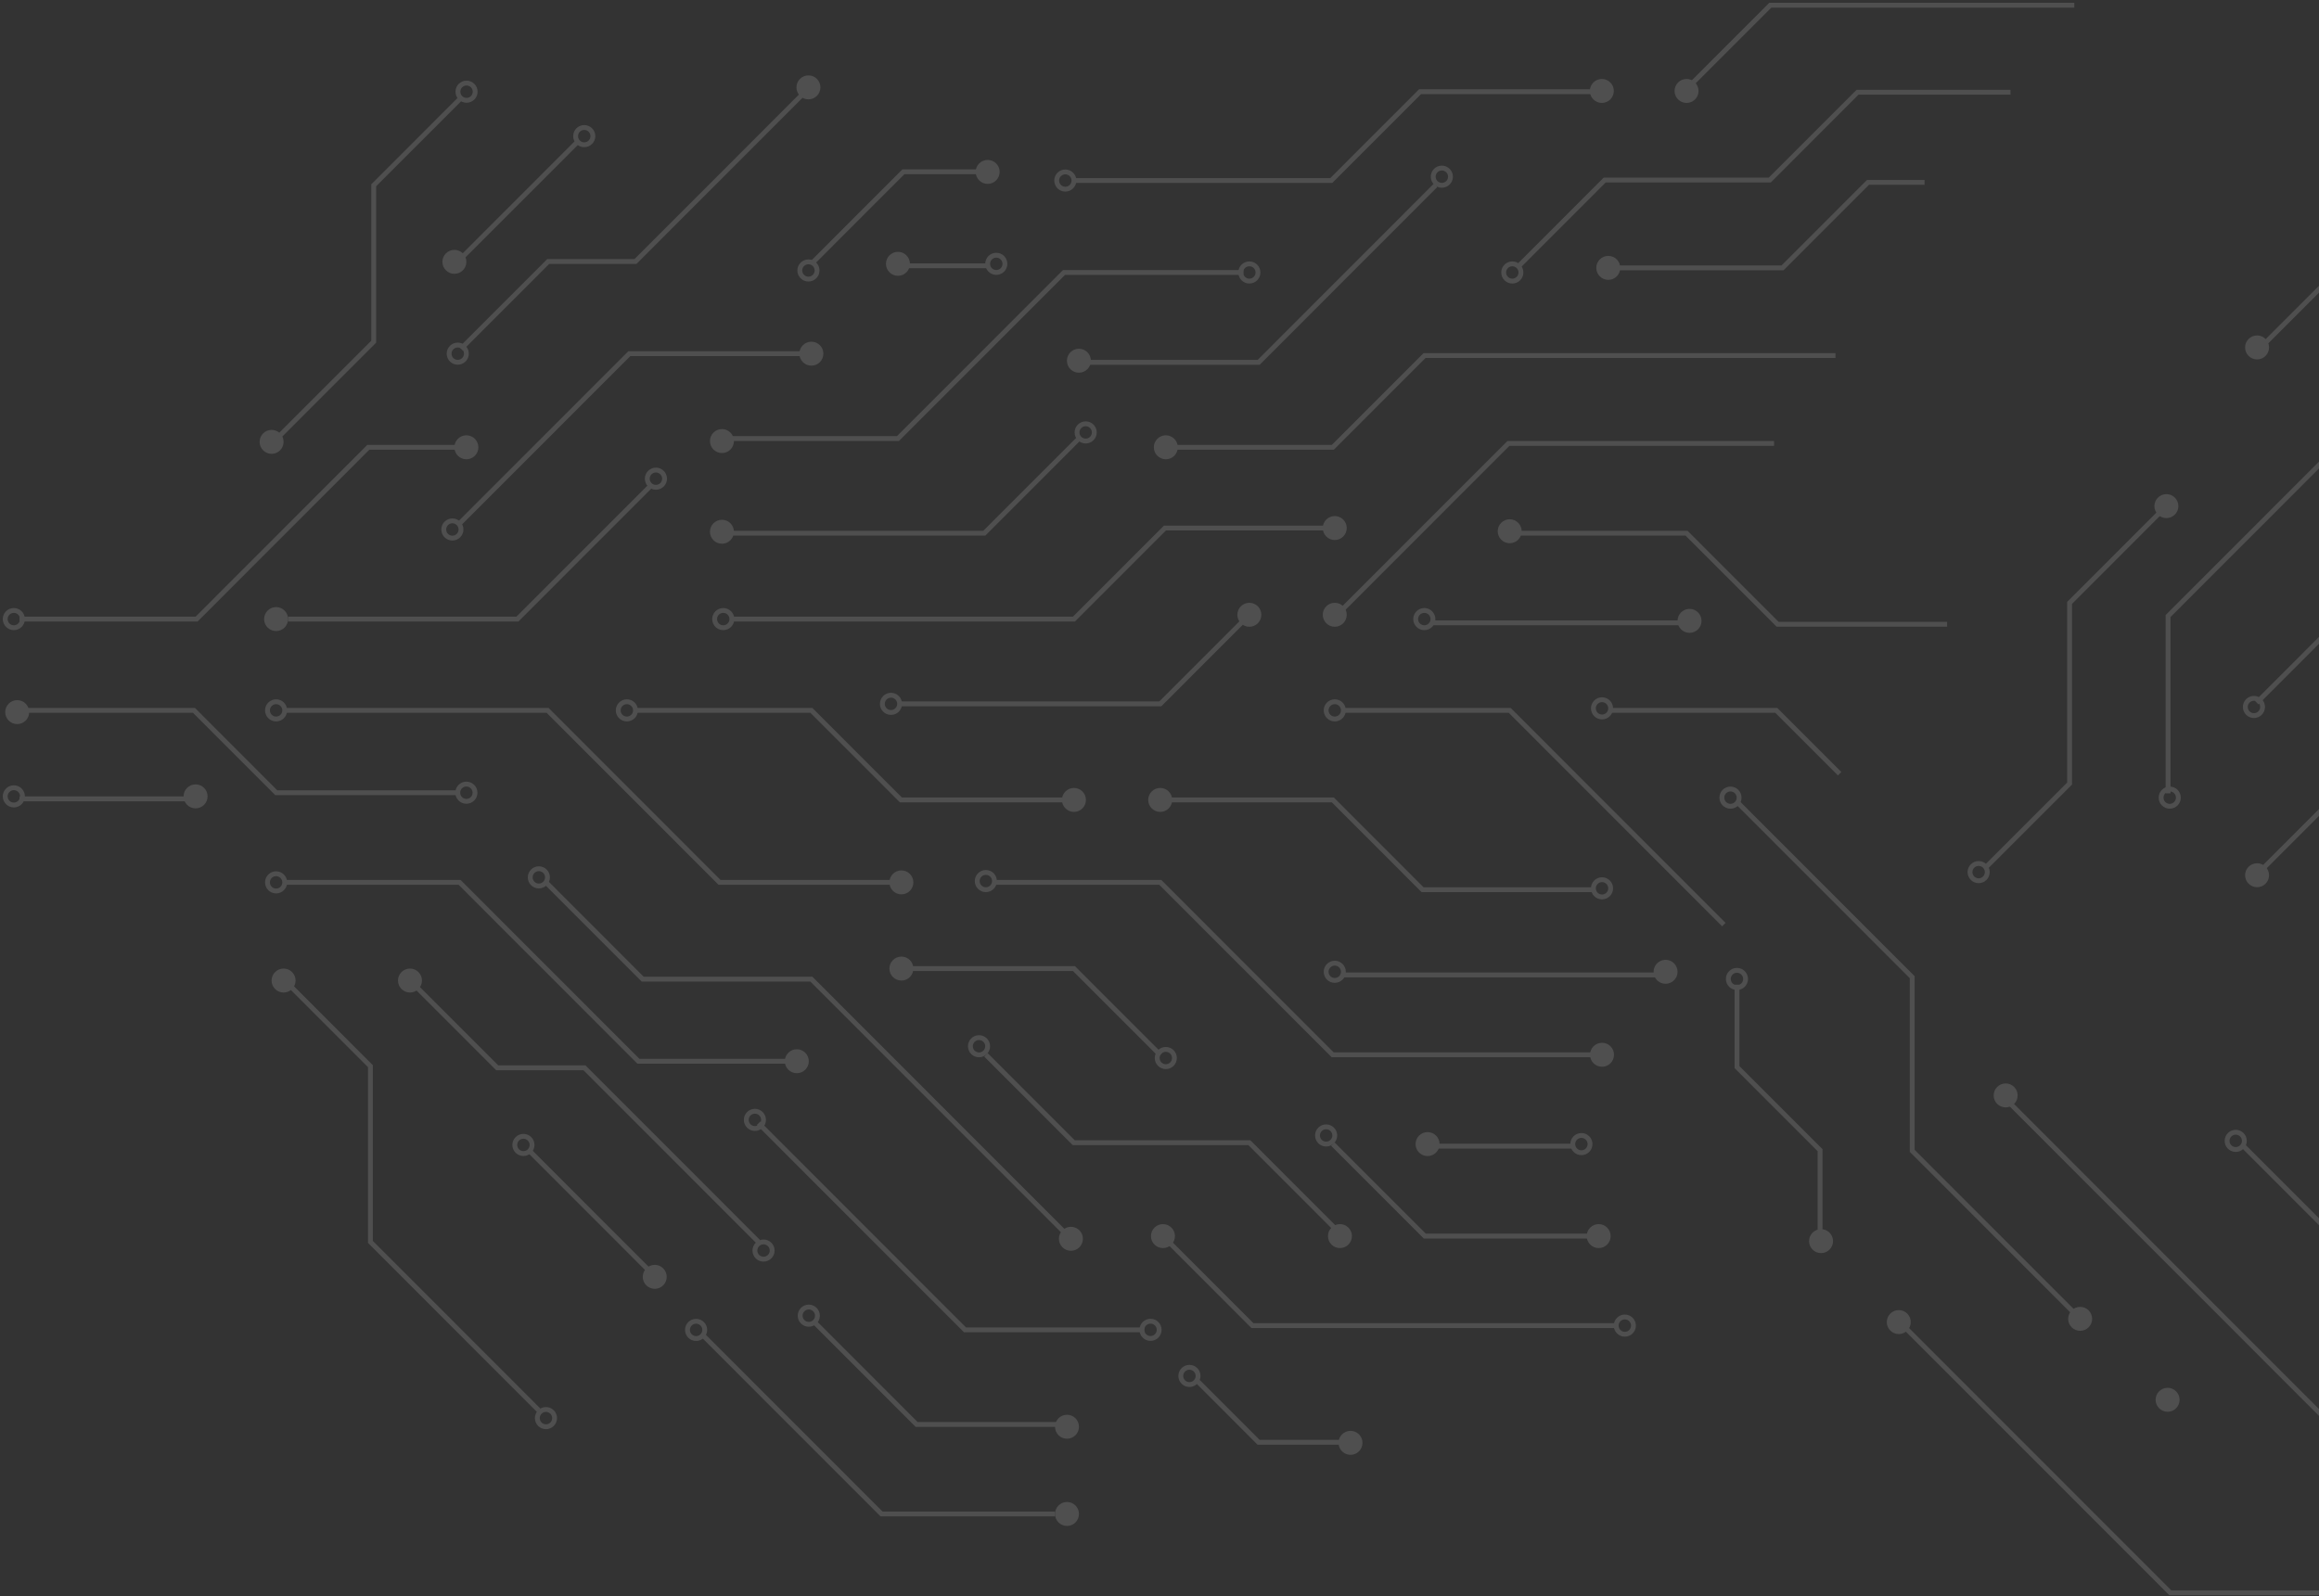 
<svg width="716px" height="493px" viewBox="0 0 716 493" version="1.1" xmlns="http://www.w3.org/2000/svg" xmlns:xlink="http://www.w3.org/1999/xlink">
    <rect x="0" y="0" width="716" height="493" fill="#333333" stroke="none"/>
    <!-- Generator: Sketch 51.1 (57501) - http://www.bohemiancoding.com/sketch -->
    <desc>Created with Sketch.</desc>
    <defs></defs>
    <g id="Landing-Page" stroke="none" stroke-width="1" fill="none" fill-rule="evenodd" opacity="0.14">
        <g id="Landing-page-up" transform="translate(-285, -161)">
            <g id="Caroussel" transform="translate(100, 0)">
                <g id="Group-2" transform="translate(180, 0)">
                    <g id="Group" transform="translate(557, 394) scale(-1, 1) rotate(-90) translate(-557, -394) translate(54, -157)">
                        <path d="M516.618,1020.418 C515.143,1020.418 513.953,1019.229 513.953,1017.755 C513.953,1016.282 515.143,1015.087 516.618,1015.087 C518.086,1015.087 519.282,1016.282 519.282,1017.755 C519.282,1019.229 518.086,1020.418 516.618,1020.418 Z" id="Stroke-1" stroke="#FFFFFF" stroke-width="1.5"></path>
                        <path d="M588.167,903.147 C586.693,903.147 585.503,901.958 585.503,900.485 C585.503,899.011 586.693,897.816 588.167,897.816 C589.635,897.816 590.832,899.011 590.832,900.485 C590.832,901.958 589.635,903.147 588.167,903.147 Z" id="Stroke-3" stroke="#FFFFFF" stroke-width="1.5"></path>
                        <path d="M626.778,964.333 C625.304,964.333 624.113,963.144 624.113,961.67 C624.113,960.191 625.304,959.002 626.778,959.002 C628.246,959.002 629.442,960.191 629.442,961.67 C629.442,963.144 628.246,964.333 626.778,964.333 Z" id="Stroke-5" stroke="#FFFFFF" stroke-width="1.5"></path>
                        <path d="M707.679,961.615 C706.211,961.615 705.015,960.425 705.015,958.958 C705.015,957.479 706.211,956.29 707.679,956.29 C709.154,956.29 710.344,957.479 710.344,958.958 C710.344,960.425 709.154,961.615 707.679,961.615 Z" id="Stroke-7" stroke="#FFFFFF" stroke-width="1.5"></path>
                        <path d="M466.664,494.752 C465.196,494.752 464,493.556 464,492.089 C464,490.61 465.196,489.421 466.664,489.421 C468.139,489.421 469.329,490.61 469.329,492.089 C469.329,493.556 468.139,494.752 466.664,494.752 Z" id="Stroke-9" stroke="#FFFFFF" stroke-width="1.5"></path>
                        <path d="M489.664,435.752 C488.196,435.752 487,434.562 487,433.089 C487,431.616 488.196,430.421 489.664,430.421 C491.139,430.421 492.329,431.616 492.329,433.089 C492.329,434.562 491.139,435.752 489.664,435.752 Z" id="Stroke-11" stroke="#FFFFFF" stroke-width="1.5"></path>
                        <path d="M693.962,925.276 C692.488,925.276 691.297,924.086 691.297,922.613 C691.297,921.14 692.488,919.944 693.962,919.944 C695.436,919.944 696.626,921.14 696.626,922.613 C696.626,924.086 695.436,925.276 693.962,925.276 Z" id="Stroke-31" stroke="#FFFFFF" stroke-width="1.5"></path>
                        <path d="M517.664,409.752 C516.196,409.752 515,408.556 515,407.089 C515,405.61 516.196,404.421 517.664,404.421 C519.139,404.421 520.329,405.61 520.329,407.089 C520.329,408.556 519.139,409.752 517.664,409.752 Z" id="Stroke-33" stroke="#FFFFFF" stroke-width="1.5"></path>
                        <path d="M654.519,798.058 C653.051,798.058 651.855,796.868 651.855,795.395 C651.855,793.916 653.051,792.726 654.519,792.726 C655.994,792.726 657.184,793.916 657.184,795.395 C657.184,796.868 655.994,798.058 654.519,798.058 Z" id="Stroke-45" stroke="#FFFFFF" stroke-width="1.5"></path>
                        <path d="M652.472,856.059 C650.998,856.059 649.808,854.864 649.808,853.397 C649.808,851.917 650.998,850.728 652.472,850.728 C653.941,850.728 655.137,851.917 655.137,853.397 C655.137,854.864 653.941,856.059 652.472,856.059 Z" id="Stroke-69" stroke="#FFFFFF" stroke-width="1.5"></path>
                        <path d="M491.188,961.667 C489.72,961.667 488.524,960.478 488.524,959.005 C488.524,957.525 489.72,956.336 491.188,956.336 C492.662,956.336 493.853,957.525 493.853,959.005 C493.853,960.478 492.662,961.667 491.188,961.667 Z" id="Stroke-71" stroke="#FFFFFF" stroke-width="1.5"></path>
                        <path d="M463.499,1020.418 C462.025,1020.418 460.835,1019.229 460.835,1017.755 C460.835,1016.282 462.025,1015.087 463.499,1015.087 C464.967,1015.087 466.164,1016.282 466.164,1017.755 C466.164,1019.229 464.967,1020.418 463.499,1020.418 Z" id="Stroke-73" stroke="#FFFFFF" stroke-width="1.5"></path>
                        <path d="M490.055,1101.392 C488.587,1101.392 487.391,1100.202 487.391,1098.729 C487.391,1097.256 488.587,1096.06 490.055,1096.06 C491.53,1096.06 492.72,1097.256 492.72,1098.729 C492.72,1100.202 491.53,1101.392 490.055,1101.392 Z" id="Stroke-75" stroke="#FFFFFF" stroke-width="1.5"></path>
                        <path d="M544.808,1101.392 C543.34,1101.392 542.144,1100.202 542.144,1098.729 C542.144,1097.256 543.34,1096.06 544.808,1096.06 C546.282,1096.06 547.472,1097.256 547.472,1098.729 C547.472,1100.202 546.282,1101.392 544.808,1101.392 Z" id="Stroke-77" stroke="#FFFFFF" stroke-width="1.5"></path>
                        <path d="M465.045,939.291 C463.571,939.291 462.38,938.102 462.38,936.629 C462.38,935.155 463.571,933.96 465.045,933.96 C466.519,933.96 467.709,935.155 467.709,936.629 C467.709,938.102 466.519,939.291 465.045,939.291 Z" id="Stroke-79" stroke="#FFFFFF" stroke-width="1.5"></path>
                        <path d="M516.618,912.121 C515.143,912.121 513.953,910.932 513.953,909.459 C513.953,907.985 515.143,906.79 516.618,906.79 C518.086,906.79 519.282,907.985 519.282,909.459 C519.282,910.932 518.086,912.121 516.618,912.121 Z" id="Stroke-81" stroke="#FFFFFF" stroke-width="1.5"></path>
                        <path d="M518.63,830.57 C517.155,830.57 515.965,829.375 515.965,827.907 C515.965,826.428 517.155,825.239 518.63,825.239 C520.098,825.239 521.294,826.428 521.294,827.907 C521.294,829.375 520.098,830.57 518.63,830.57 Z" id="Stroke-83" stroke="#FFFFFF" stroke-width="1.5"></path>
                        <path d="M461.658,611.034 C460.19,611.034 458.994,609.844 458.994,608.371 C458.994,606.898 460.19,605.702 461.658,605.702 C463.133,605.702 464.323,606.898 464.323,608.371 C464.323,609.844 463.133,611.034 461.658,611.034 Z" id="Stroke-85" stroke="#FFFFFF" stroke-width="1.5"></path>
                        <path d="M435.881,693.552 C434.407,693.552 433.217,692.363 433.217,690.89 C433.217,689.416 434.407,688.221 435.881,688.221 C437.349,688.221 438.545,689.416 438.545,690.89 C438.545,692.363 437.349,693.552 435.881,693.552 Z" id="Stroke-87" stroke="#FFFFFF" stroke-width="1.5"></path>
                        <path d="M382.668,617.402 C381.2,617.402 380.004,616.206 380.004,614.739 C380.004,613.26 381.2,612.07 382.668,612.07 C384.142,612.07 385.333,613.26 385.333,614.739 C385.333,616.206 384.142,617.402 382.668,617.402 Z" id="Stroke-89" stroke="#FFFFFF" stroke-width="1.5"></path>
                        <path d="M326.611,603.994 C325.137,603.994 323.947,602.798 323.947,601.331 C323.947,599.852 325.137,598.662 326.611,598.662 C328.079,598.662 329.276,599.852 329.276,601.331 C329.276,602.798 328.079,603.994 326.611,603.994 Z" id="Stroke-91" stroke="#FFFFFF" stroke-width="1.5"></path>
                        <path d="M325.307,750.434 C323.833,750.434 322.643,749.244 322.643,747.771 C322.643,746.298 323.833,745.102 325.307,745.102 C326.776,745.102 327.972,746.298 327.972,747.771 C327.972,749.244 326.776,750.434 325.307,750.434 Z" id="Stroke-99" stroke="#FFFFFF" stroke-width="1.5"></path>
                        <path d="M311.071,738.423 C309.597,738.423 308.406,737.233 308.406,735.76 C308.406,734.281 309.597,733.091 311.071,733.091 C312.539,733.091 313.735,734.281 313.735,735.76 C313.735,737.233 312.539,738.423 311.071,738.423 Z" id="Stroke-101" stroke="#FFFFFF" stroke-width="1.5"></path>
                        <path d="M329.679,855.948 C328.205,855.948 327.015,854.758 327.015,853.285 C327.015,851.806 328.205,850.616 329.679,850.616 C331.153,850.616 332.344,851.806 332.344,853.285 C332.344,854.758 331.153,855.948 329.679,855.948 Z" id="Stroke-107" stroke="#FFFFFF" stroke-width="1.5"></path>
                        <path d="M383.664,415.376 C382.19,415.376 381,414.187 381,412.713 C381,411.24 382.19,410.045 383.664,410.045 C385.133,410.045 386.329,411.24 386.329,412.713 C386.329,414.187 385.133,415.376 383.664,415.376 Z" id="Stroke-109" stroke="#FFFFFF" stroke-width="1.5"></path>
                        <path d="M298.043,937.098 C296.569,937.098 295.379,935.908 295.379,934.435 C295.379,932.962 296.569,931.766 298.043,931.766 C299.517,931.766 300.708,932.962 300.708,934.435 C300.708,935.908 299.517,937.098 298.043,937.098 Z" id="Stroke-117" stroke="#FFFFFF" stroke-width="1.5"></path>
                        <path d="M489.664,571.37 C488.196,571.37 487,570.18 487,568.707 C487,567.234 488.196,566.045 489.664,566.045 C491.139,566.045 492.329,567.234 492.329,568.707 C492.329,570.18 491.139,571.37 489.664,571.37 Z" id="Stroke-119" stroke="#FFFFFF" stroke-width="1.5"></path>
                        <path d="M433.664,569.376 C432.19,569.376 431,568.187 431,566.713 C431,565.24 432.19,564.045 433.664,564.045 C435.139,564.045 436.329,565.24 436.329,566.713 C436.329,568.187 435.139,569.376 433.664,569.376 Z" id="Stroke-121" stroke="#FFFFFF" stroke-width="1.5"></path>
                        <path d="M349.793,869.921 C348.318,869.921 347.128,868.732 347.128,867.259 C347.128,865.786 348.318,864.59 349.793,864.59 C351.261,864.59 352.457,865.786 352.457,867.259 C352.457,868.732 351.261,869.921 349.793,869.921 Z" id="Stroke-139" stroke="#FFFFFF" stroke-width="1.5"></path>
                        <path d="M390.149,872.586 C388.675,872.586 387.485,871.397 387.485,869.924 C387.485,868.451 388.675,867.255 390.149,867.255 C391.623,867.255 392.813,868.451 392.813,869.924 C392.813,871.397 391.623,872.586 390.149,872.586 Z" id="Stroke-141" stroke="#FFFFFF" stroke-width="1.5"></path>
                        <path d="M325.284,890.742 C323.816,890.742 322.62,889.552 322.62,888.079 C322.62,886.606 323.816,885.41 325.284,885.41 C326.758,885.41 327.948,886.606 327.948,888.079 C327.948,889.552 326.758,890.742 325.284,890.742 Z" id="Stroke-143" stroke="#FFFFFF" stroke-width="1.5"></path>
                        <path d="M382.409,944.056 C380.934,944.056 379.744,942.86 379.744,941.393 C379.744,939.914 380.934,938.724 382.409,938.724 C383.877,938.724 385.073,939.914 385.073,941.393 C385.073,942.86 383.877,944.056 382.409,944.056 Z" id="Stroke-145" stroke="#FFFFFF" stroke-width="1.5"></path>
                        <path d="M385.335,696.217 C383.867,696.217 382.671,695.028 382.671,693.555 C382.671,692.081 383.867,690.886 385.335,690.886 C386.809,690.886 387.999,692.081 387.999,693.555 C387.999,695.028 386.809,696.217 385.335,696.217 Z" id="Stroke-147" stroke="#FFFFFF" stroke-width="1.5"></path>
                        <path d="M412.894,803.388 C411.42,803.388 410.23,802.199 410.23,800.725 C410.23,799.246 411.42,798.057 412.894,798.057 C414.362,798.057 415.553,799.246 415.553,800.725 C415.553,802.199 414.362,803.388 412.894,803.388 Z" id="Stroke-149" stroke="#FFFFFF" stroke-width="1.5"></path>
                        <path d="M409.248,745.716 C407.78,745.716 406.584,744.521 406.584,743.054 C406.584,741.574 407.78,740.385 409.248,740.385 C410.722,740.385 411.912,741.574 411.912,743.054 C411.912,744.521 410.722,745.716 409.248,745.716 Z" id="Stroke-151" stroke="#FFFFFF" stroke-width="1.5"></path>
                        <path d="M463.9,801.283 C462.432,801.283 461.236,800.088 461.236,798.621 C461.236,797.141 462.432,795.952 463.9,795.952 C465.375,795.952 466.565,797.141 466.565,798.621 C466.565,800.088 465.375,801.283 463.9,801.283 Z" id="Stroke-153" stroke="#FFFFFF" stroke-width="1.5"></path>
                        <path d="M544.808,882.357 C543.34,882.357 542.144,881.167 542.144,879.694 C542.144,878.221 543.34,877.025 544.808,877.025 C546.282,877.025 547.472,878.221 547.472,879.694 C547.472,881.167 546.282,882.357 544.808,882.357 Z" id="Stroke-155" stroke="#FFFFFF" stroke-width="1.5"></path>
                        <path d="M602.458,770.457 C600.984,770.457 599.793,769.268 599.793,767.795 C599.793,766.321 600.984,765.126 602.458,765.126 C603.926,765.126 605.122,766.321 605.122,767.795 C605.122,769.268 603.926,770.457 602.458,770.457 Z" id="Stroke-157" stroke="#FFFFFF" stroke-width="1.5"></path>
                        <path d="M517.243,611.034 C515.775,611.034 514.579,609.844 514.579,608.371 C514.579,606.898 515.775,605.702 517.243,605.702 C518.717,605.702 519.907,606.898 519.907,608.371 C519.907,609.844 518.717,611.034 517.243,611.034 Z" id="Stroke-163" stroke="#FFFFFF" stroke-width="1.5"></path>
                        <path d="M516.618,693.552 C515.143,693.552 513.953,692.363 513.953,690.89 C513.953,689.416 515.143,688.221 516.618,688.221 C518.086,688.221 519.282,689.416 519.282,690.89 C519.282,692.363 518.086,693.552 516.618,693.552 Z" id="Stroke-165" stroke="#FFFFFF" stroke-width="1.5"></path>
                        <path d="M544.808,665.905 C543.34,665.905 542.144,664.709 542.144,663.242 C542.144,661.763 543.34,660.573 544.808,660.573 C546.282,660.573 547.472,661.763 547.472,663.242 C547.472,664.709 546.282,665.905 544.808,665.905 Z" id="Stroke-167" stroke="#FFFFFF" stroke-width="1.5"></path>
                        <path d="M651.853,638.734 C650.384,638.734 649.188,637.539 649.188,636.072 C649.188,634.593 650.384,633.403 651.853,633.403 C653.327,633.403 654.517,634.593 654.517,636.072 C654.517,637.539 653.327,638.734 651.853,638.734 Z" id="Stroke-173" stroke="#FFFFFF" stroke-width="1.5"></path>
                        <path d="M681.436,660.492 C679.962,660.492 678.771,659.302 678.771,657.829 C678.771,656.356 679.962,655.16 681.436,655.16 C682.91,655.16 684.1,656.356 684.1,657.829 C684.1,659.302 682.91,660.492 681.436,660.492 Z" id="Stroke-175" stroke="#FFFFFF" stroke-width="1.5"></path>
                        <path d="M680.244,776.743 C678.77,776.743 677.58,775.553 677.58,774.08 C677.58,772.607 678.77,771.411 680.244,771.411 C681.712,771.411 682.909,772.607 682.909,774.08 C682.909,775.553 681.712,776.743 680.244,776.743 Z" id="Stroke-177" stroke="#FFFFFF" stroke-width="1.5"></path>
                        <path d="M651.853,719.92 C650.384,719.92 649.188,718.731 649.188,717.258 C649.188,715.785 650.384,714.589 651.853,714.589 C653.327,714.589 654.517,715.785 654.517,717.258 C654.517,718.731 653.327,719.92 651.853,719.92 Z" id="Stroke-179" stroke="#FFFFFF" stroke-width="1.5"></path>
                        <path d="M572.479,965.995 C571.005,965.995 569.815,964.8 569.815,963.333 C569.815,961.853 571.005,960.664 572.479,960.664 C573.947,960.664 575.143,961.853 575.143,963.333 C575.143,964.8 573.947,965.995 572.479,965.995 Z" id="Stroke-181" stroke="#FFFFFF" stroke-width="1.5"></path>
                        <polyline id="Stroke-183" stroke="#FFFFFF" stroke-width="1.5" points="544.808 1096.952 544.808 1042.298 597.86 989.28 597.86 961.102"></polyline>
                        <polyline id="Stroke-185" stroke="#FFFFFF" stroke-width="1.5" points="544.808 1014.056 544.808 943.239 585.964 902.109"></polyline>
                        <polyline id="Stroke-187" stroke="#FFFFFF" stroke-width="1.5" points="574.343 961.102 626.779 908.7 626.779 852.488"></polyline>
                        <polyline id="Stroke-189" stroke="#FFFFFF" stroke-width="1.5" points="600.558 879.692 600.558 825.75 651.851 774.489 651.851 719.087"></polyline>
                        <polyline id="Stroke-191" stroke="#FFFFFF" stroke-width="1.5" points="680.244 771.412 680.244 691.973 707.679 664.556 707.679 608.936"></polyline>
                        <polyline id="Stroke-193" stroke="#FFFFFF" stroke-width="1.5" points="571.335 877.652 571.335 799.088 600.558 769.883"></polyline>
                        <polyline id="Stroke-195" stroke="#FFFFFF" stroke-width="1.5" points="624.099 768.901 624.099 714.386 678.77 659.75"></polyline>
                        <polyline id="Stroke-197" stroke="#FFFFFF" stroke-width="1.5" points="597.861 744.75 597.861 691.484 626.197 663.161 626.197 536.289"></polyline>
                        <polyline id="Stroke-199" stroke="#FFFFFF" stroke-width="1.5" points="653.894 634.023 680.399 607.541 680.399 556.57 707.514 529.473 707.514 482.251"></polyline>
                        <polyline id="Stroke-201" stroke="#FFFFFF" stroke-width="1.5" points="708.517 582.272 734.387 556.412 734.387 462.554"></polyline>
                        <polyline id="Stroke-203" stroke="#FFFFFF" stroke-width="1.5" points="653.269 606.441 653.269 552.644 679.677 526.253 679.677 508.792"></polyline>
                        <polyline id="Stroke-205" stroke="#FFFFFF" stroke-width="1.5" points="544.808 877.428 544.808 771.41 572.926 743.316 572.926 691.482"></polyline>
                        <polyline id="Stroke-207" stroke="#FFFFFF" stroke-width="1.5" points="544.808 691.482 599.056 637.269 599.056 555.246"></polyline>
                        <polyline id="Stroke-209" stroke="#FFFFFF" stroke-width="1.5" points="571.335 636.877 571.335 582.272 543.205 554.154 543.205 501.818"></polyline>
                        <path d="M543.656,660.574 L543.656,582.27" id="Stroke-211" stroke="#FFFFFF" stroke-width="1.5"></path>
                        <polyline id="Stroke-213" stroke="#FFFFFF" stroke-width="1.5" points="516.618 1096.952 516.618 1043.113 491.188 1017.706 491.188 961.102"></polyline>
                        <polyline id="Stroke-215" stroke="#FFFFFF" stroke-width="1.5" points="516.618 1015.442 516.618 933.932 463.499 880.847 463.499 825.753"></polyline>
                        <polyline id="Stroke-217" stroke="#FFFFFF" stroke-width="1.5" points="463.499 934.433 433.605 904.564 433.605 852.488 353.42 772.348"></polyline>
                        <path d="M489.281,1096.952 L489.281,1042.612" id="Stroke-219" stroke="#FFFFFF" stroke-width="1.5"></path>
                        <polyline id="Stroke-221" stroke="#FFFFFF" stroke-width="1.5" points="463.499 1015.442 463.499 961.102 408.254 905.892 408.254 856.986"></polyline>
                        <polyline id="Stroke-223" stroke="#FFFFFF" stroke-width="1.5" points="516.618 906.791 516.618 852.487 488.965 824.852 488.965 771.412"></polyline>
                        <polyline id="Stroke-225" stroke="#FFFFFF" stroke-width="1.5" points="518.63 824.691 518.63 744.751 546.137 717.255"></polyline>
                        <polyline id="Stroke-227" stroke="#FFFFFF" stroke-width="1.5" points="488.964 744.75 488.964 691.484 461.232 663.777 461.232 611.544"></polyline>
                        <polyline id="Stroke-229" stroke="#FFFFFF" stroke-width="1.5" points="516.618 688.482 516.618 636.877 450.455 570.757"></polyline>
                        <polyline id="Stroke-231" stroke="#FFFFFF" stroke-width="1.5" points="516.618 605.704 516.618 554.557 497.055 535.007"></polyline>
                        <polyline id="Stroke-233" stroke="#FFFFFF" stroke-width="1.5" points="463.499 795.953 463.499 744.753 410.254 691.542 410.254 608.371"></polyline>
                        <path d="M434.906,688.393 L434.906,588.751" id="Stroke-235" stroke="#FFFFFF" stroke-width="1.5"></path>
                        <polyline id="Stroke-237" stroke="#FFFFFF" stroke-width="1.5" points="436.878 825.753 436.878 771.412 410.228 744.78"></polyline>
                        <polyline id="Stroke-239" stroke="#FFFFFF" stroke-width="1.5" points="410.227 798.583 383.106 771.485 383.106 717.254 355.115 689.286"></polyline>
                        <polyline id="Stroke-241" stroke="#FFFFFF" stroke-width="1.5" points="382.668 691.482 354.26 663.087 354.26 611.138"></polyline>
                        <path d="M382.042,662.231 L382.042,617.461" id="Stroke-243" stroke="#FFFFFF" stroke-width="1.5"></path>
                        <path d="M597.861,955.3 C595.819,955.3 594.164,956.954 594.164,959.001 C594.164,961.048 595.819,962.708 597.861,962.708 C599.909,962.708 601.565,961.048 601.565,959.001 C601.565,956.954 599.909,955.3 597.861,955.3" id="Fill-245" fill="#FFFFFF" fill-rule="nonzero"></path>
                        <path d="M544.808,1014.056 C542.766,1014.056 541.111,1015.71 541.111,1017.751 C541.111,1019.798 542.766,1021.458 544.808,1021.458 C546.856,1021.458 548.512,1019.798 548.512,1017.751 C548.512,1015.71 546.856,1014.056 544.808,1014.056" id="Fill-247" fill="#FFFFFF" fill-rule="nonzero"></path>
                        <path d="M490.055,1038.909 C488.013,1038.909 486.358,1040.563 486.358,1042.61 C486.358,1044.657 488.013,1046.317 490.055,1046.317 C492.104,1046.317 493.759,1044.657 493.759,1042.61 C493.759,1040.563 492.104,1038.909 490.055,1038.909" id="Fill-249" fill="#FFFFFF" fill-rule="nonzero"></path>
                        <path d="M516.074,1093.992 C514.032,1093.992 512.377,1095.647 512.377,1097.693 C512.377,1099.734 514.032,1101.395 516.074,1101.395 C518.123,1101.395 519.778,1099.734 519.778,1097.693 C519.778,1095.647 518.123,1093.992 516.074,1093.992" id="Fill-251" fill="#FFFFFF" fill-rule="nonzero"></path>
                        <path d="M408.257,853.282 C406.215,853.282 404.559,854.937 404.559,856.984 C404.559,859.024 406.215,860.685 408.257,860.685 C410.305,860.685 411.96,859.024 411.96,856.984 C411.96,854.937 410.305,853.282 408.257,853.282" id="Fill-253" fill="#FFFFFF" fill-rule="nonzero"></path>
                        <path d="M463.499,820.994 C461.451,820.994 459.796,822.643 459.796,824.689 C459.796,826.736 461.451,828.397 463.499,828.397 C465.541,828.397 467.197,826.736 467.197,824.689 C467.197,822.643 465.541,820.994 463.499,820.994" id="Fill-255" fill="#FFFFFF" fill-rule="nonzero"></path>
                        <path d="M436.878,820.994 C434.83,820.994 433.174,822.643 433.174,824.689 C433.174,826.736 434.83,828.397 436.878,828.397 C438.92,828.397 440.575,826.736 440.575,824.689 C440.575,822.643 438.92,820.994 436.878,820.994" id="Fill-257" fill="#FFFFFF" fill-rule="nonzero"></path>
                        <path d="M488.964,767.716 C486.916,767.716 485.26,769.37 485.26,771.411 C485.26,773.457 486.916,775.118 488.964,775.118 C491.006,775.118 492.661,773.457 492.661,771.411 C492.661,769.37 491.006,767.716 488.964,767.716" id="Fill-259" fill="#FFFFFF" fill-rule="nonzero"></path>
                        <path d="M488.964,741.076 C486.916,741.076 485.26,742.731 485.26,744.777 C485.26,746.824 486.916,748.485 488.964,748.485 C491.006,748.485 492.661,746.824 492.661,744.777 C492.661,742.731 491.006,741.076 488.964,741.076" id="Fill-261" fill="#FFFFFF" fill-rule="nonzero"></path>
                        <path d="M435.881,585.049 C433.833,585.049 432.177,586.703 432.177,588.75 C432.177,590.791 433.833,592.451 435.881,592.451 C437.923,592.451 439.578,590.791 439.578,588.75 C439.578,586.703 437.923,585.049 435.881,585.049" id="Fill-263" fill="#FFFFFF" fill-rule="nonzero"></path>
                        <path d="M410.257,604.672 C408.209,604.672 406.553,606.326 406.553,608.367 C406.553,610.414 408.209,612.074 410.257,612.074 C412.299,612.074 413.955,610.414 413.955,608.367 C413.955,606.326 412.299,604.672 410.257,604.672" id="Fill-265" fill="#FFFFFF" fill-rule="nonzero"></path>
                        <path d="M382.668,658.528 C380.626,658.528 378.971,660.183 378.971,662.229 C378.971,664.276 380.626,665.937 382.668,665.937 C384.716,665.937 386.372,664.276 386.372,662.229 C386.372,660.183 384.716,658.528 382.668,658.528" id="Fill-267" fill="#FFFFFF" fill-rule="nonzero"></path>
                        <path d="M354.259,605.704 C352.211,605.704 350.556,607.358 350.556,609.405 C350.556,611.446 352.211,613.106 354.259,613.106 C356.301,613.106 357.957,611.446 357.957,609.405 C357.957,607.358 356.301,605.704 354.259,605.704" id="Fill-269" fill="#FFFFFF" fill-rule="nonzero"></path>
                        <path d="M303.698,430.045 C301.649,430.045 300,431.693 300,433.74 C300,435.787 301.649,437.447 303.698,437.447 C305.746,437.447 307.401,435.787 307.401,433.74 C307.401,431.693 305.746,430.045 303.698,430.045" id="Fill-277" fill="#FFFFFF" fill-rule="nonzero"></path>
                        <path d="M328.704,457.045 C326.655,457.045 325,458.699 325,460.746 C325,462.787 326.655,464.447 328.704,464.447 C330.746,464.447 332.401,462.787 332.401,460.746 C332.401,458.699 330.746,457.045 328.704,457.045" id="Fill-279" fill="#FFFFFF" fill-rule="nonzero"></path>
                        <path d="M327.698,513.045 C325.655,513.045 324,514.699 324,516.74 C324,518.787 325.655,520.447 327.698,520.447 C329.746,520.447 331.401,518.787 331.401,516.74 C331.401,514.699 329.746,513.045 327.698,513.045" id="Fill-281" fill="#FFFFFF" fill-rule="nonzero"></path>
                        <path d="M352.698,537.045 C350.655,537.045 349,538.699 349,540.74 C349,542.787 350.655,544.447 352.698,544.447 C354.746,544.447 356.401,542.787 356.401,540.74 C356.401,538.699 354.746,537.045 352.698,537.045" id="Fill-283" fill="#FFFFFF" fill-rule="nonzero"></path>
                        <path d="M268.443,769.862 C266.395,769.862 264.739,771.516 264.739,773.563 C264.739,775.604 266.395,777.264 268.443,777.264 C270.485,777.264 272.14,775.604 272.14,773.563 C272.14,771.516 270.485,769.862 268.443,769.862" id="Fill-303" fill="#FFFFFF" fill-rule="nonzero"></path>
                        <path d="M295.376,769.862 C293.334,769.862 291.679,771.516 291.679,773.563 C291.679,775.604 293.334,777.264 295.376,777.264 C297.425,777.264 299.08,775.604 299.08,773.563 C299.08,771.516 297.425,769.862 295.376,769.862" id="Fill-305" fill="#FFFFFF" fill-rule="nonzero"></path>
                        <path d="M290.403,682.326 C288.361,682.326 286.705,683.98 286.705,686.021 C286.705,688.067 288.361,689.728 290.403,689.728 C292.451,689.728 294.106,688.067 294.106,686.021 C294.106,683.98 292.451,682.326 290.403,682.326" id="Fill-307" fill="#FFFFFF" fill-rule="nonzero"></path>
                        <path d="M397.698,480.045 C395.649,480.045 394,481.699 394,483.74 C394,485.787 395.649,487.447 397.698,487.447 C399.746,487.447 401.401,485.787 401.401,483.74 C401.401,481.699 399.746,480.045 397.698,480.045" id="Fill-309" fill="#FFFFFF" fill-rule="nonzero"></path>
                        <path d="M341.668,897.145 C339.626,897.145 337.971,898.799 337.971,900.84 C337.971,902.887 339.626,904.547 341.668,904.547 C343.716,904.547 345.372,902.887 345.372,900.84 C345.372,898.799 343.716,897.145 341.668,897.145" id="Fill-311" fill="#FFFFFF" fill-rule="nonzero"></path>
                        <path d="M433.172,972.717 C431.13,972.717 429.475,974.365 429.475,976.412 C429.475,978.459 431.13,980.12 433.172,980.12 C435.221,980.12 436.876,978.459 436.876,976.412 C436.876,974.365 435.221,972.717 433.172,972.717" id="Fill-313" fill="#FFFFFF" fill-rule="nonzero"></path>
                        <path d="M433.172,1011.739 C431.13,1011.739 429.475,1013.393 429.475,1015.44 C429.475,1017.487 431.13,1019.147 433.172,1019.147 C435.221,1019.147 436.876,1017.487 436.876,1015.44 C436.876,1013.393 435.221,1011.739 433.172,1011.739" id="Fill-315" fill="#FFFFFF" fill-rule="nonzero"></path>
                        <path d="M354.259,685.587 C352.211,685.587 350.556,687.241 350.556,689.288 C350.556,691.328 352.211,692.989 354.259,692.989 C356.301,692.989 357.957,691.328 357.957,689.288 C357.957,687.241 356.301,685.587 354.259,685.587" id="Fill-317" fill="#FFFFFF" fill-rule="nonzero"></path>
                        <path d="M354.259,740.233 C352.211,740.233 350.556,741.887 350.556,743.934 C350.556,745.975 352.211,747.635 354.259,747.635 C356.301,747.635 357.957,745.975 357.957,743.934 C357.957,741.887 356.301,740.233 354.259,740.233" id="Fill-319" fill="#FFFFFF" fill-rule="nonzero"></path>
                        <path d="M353.421,768.653 C351.373,768.653 349.718,770.308 349.718,772.348 C349.718,774.395 351.373,776.056 353.421,776.056 C355.469,776.056 357.125,774.395 357.125,772.348 C357.125,770.308 355.469,768.653 353.421,768.653" id="Fill-321" fill="#FFFFFF" fill-rule="nonzero"></path>
                        <path d="M546.135,713.558 C544.087,713.558 542.432,715.213 542.432,717.254 C542.432,719.3 544.087,720.961 546.135,720.961 C548.184,720.961 549.839,719.3 549.839,717.254 C549.839,715.213 548.184,713.558 546.135,713.558" id="Fill-323" fill="#FFFFFF" fill-rule="nonzero"></path>
                        <path d="M572.928,687.19 C570.88,687.19 569.224,688.845 569.224,690.885 C569.224,692.932 570.88,694.592 572.928,694.592 C574.97,694.592 576.625,692.932 576.625,690.885 C576.625,688.845 574.97,687.19 572.928,687.19" id="Fill-325" fill="#FFFFFF" fill-rule="nonzero"></path>
                        <path d="M546.135,687.19 C544.087,687.19 542.432,688.845 542.432,690.885 C542.432,692.932 544.087,694.592 546.135,694.592 C548.184,694.592 549.839,692.932 549.839,690.885 C549.839,688.845 548.184,687.19 546.135,687.19" id="Fill-327" fill="#FFFFFF" fill-rule="nonzero"></path>
                        <path d="M597.861,739.349 C595.819,739.349 594.164,741.003 594.164,743.05 C594.164,745.091 595.819,746.751 597.861,746.751 C599.909,746.751 601.565,745.091 601.565,743.05 C601.565,741.003 599.909,739.349 597.861,739.349" id="Fill-329" fill="#FFFFFF" fill-rule="nonzero"></path>
                        <path d="M624.594,766.183 C622.552,766.183 620.897,767.837 620.897,769.884 C620.897,771.924 622.552,773.585 624.594,773.585 C626.643,773.585 628.298,771.924 628.298,769.884 C628.298,767.837 626.643,766.183 624.594,766.183" id="Fill-331" fill="#FFFFFF" fill-rule="nonzero"></path>
                        <path d="M654.519,822.056 C652.477,822.056 650.822,823.71 650.822,825.751 C650.822,827.798 652.477,829.458 654.519,829.458 C656.568,829.458 658.223,827.798 658.223,825.751 C658.223,823.71 656.568,822.056 654.519,822.056" id="Fill-335" fill="#FFFFFF" fill-rule="nonzero"></path>
                        <path d="M682.911,794.355 C680.863,794.355 679.207,796.009 679.207,798.056 C679.207,800.103 680.863,801.763 682.911,801.763 C684.953,801.763 686.609,800.103 686.609,798.056 C686.609,796.009 684.953,794.355 682.911,794.355" id="Fill-337" fill="#FFFFFF" fill-rule="nonzero"></path>
                        <path d="M709.013,849.691 C706.971,849.691 705.315,851.346 705.315,853.392 C705.315,855.433 706.971,857.094 709.013,857.094 C711.061,857.094 712.716,855.433 712.716,853.392 C712.716,851.346 711.061,849.691 709.013,849.691" id="Fill-339" fill="#FFFFFF" fill-rule="nonzero"></path>
                        <path d="M655.139,959.002 C653.091,959.002 651.436,960.657 651.436,962.704 C651.436,964.744 653.091,966.405 655.139,966.405 C657.181,966.405 658.837,964.744 658.837,962.704 C658.837,960.657 657.181,959.002 655.139,959.002" id="Fill-341" fill="#FFFFFF" fill-rule="nonzero"></path>
                        <path d="M599.537,1015.442 C597.495,1015.442 595.84,1017.096 595.84,1019.143 C595.84,1021.184 597.495,1022.844 599.537,1022.844 C601.585,1022.844 603.241,1021.184 603.241,1019.143 C603.241,1017.096 601.585,1015.442 599.537,1015.442" id="Fill-343" fill="#FFFFFF" fill-rule="nonzero"></path>
                        <path d="M465.704,402.421 C463.655,402.421 462,404.075 462,406.116 C462,408.162 463.655,409.823 465.704,409.823 C467.746,409.823 469.401,408.162 469.401,406.116 C469.401,404.075 467.746,402.421 465.704,402.421" id="Fill-345" fill="#FFFFFF" fill-rule="nonzero"></path>
                        <path d="M628.704,402.421 C626.655,402.421 625,404.075 625,406.116 C625,408.162 626.655,409.823 628.704,409.823 C630.752,409.823 632.407,408.162 632.407,406.116 C632.407,404.075 630.752,402.421 628.704,402.421" id="Fill-381" fill="#FFFFFF" fill-rule="nonzero"></path>
                        <path d="M579.704,430.421 C577.655,430.421 576,432.075 576,434.116 C576,436.162 577.655,437.823 579.704,437.823 C581.746,437.823 583.401,436.162 583.401,434.116 C583.401,432.075 581.746,430.421 579.704,430.421" id="Fill-385" fill="#FFFFFF" fill-rule="nonzero"></path>
                        <path d="M599.791,876.396 C597.743,876.396 596.087,878.05 596.087,880.091 C596.087,882.138 597.743,883.798 599.791,883.798 C601.833,883.798 603.488,882.138 603.488,880.091 C603.488,878.05 601.833,876.396 599.791,876.396" id="Fill-391" fill="#FFFFFF" fill-rule="nonzero"></path>
                        <path d="M626.778,848.784 C624.73,848.784 623.074,850.438 623.074,852.485 C623.074,854.526 624.73,856.186 626.778,856.186 C628.82,856.186 630.475,854.526 630.475,852.485 C630.475,850.438 628.82,848.784 626.778,848.784" id="Fill-393" fill="#FFFFFF" fill-rule="nonzero"></path>
                        <path d="M571.783,876.396 C569.735,876.396 568.079,878.05 568.079,880.091 C568.079,882.138 569.735,883.798 571.783,883.798 C573.825,883.798 575.48,882.138 575.48,880.091 C575.48,878.05 573.825,876.396 571.783,876.396" id="Fill-395" fill="#FFFFFF" fill-rule="nonzero"></path>
                        <path d="M707.91,604.725 C705.868,604.725 704.212,606.379 704.212,608.42 C704.212,610.467 705.868,612.127 707.91,612.127 C709.958,612.127 711.613,610.467 711.613,608.42 C711.613,606.379 709.958,604.725 707.91,604.725" id="Fill-397" fill="#FFFFFF" fill-rule="nonzero"></path>
                        <path d="M707.91,578.569 C705.868,578.569 704.212,580.223 704.212,582.27 C704.212,584.31 705.868,585.971 707.91,585.971 C709.958,585.971 711.613,584.31 711.613,582.27 C711.613,580.223 709.958,578.569 707.91,578.569" id="Fill-399" fill="#FFFFFF" fill-rule="nonzero"></path>
                        <path d="M653.269,602.738 C651.227,602.738 649.571,604.392 649.571,606.439 C649.571,608.48 651.227,610.14 653.269,610.14 C655.317,610.14 656.972,608.48 656.972,606.439 C656.972,604.392 655.317,602.738 653.269,602.738" id="Fill-403" fill="#FFFFFF" fill-rule="nonzero"></path>
                        <path d="M571.936,633.174 C569.888,633.174 568.233,634.829 568.233,636.875 C568.233,638.916 569.888,640.577 571.936,640.577 C573.978,640.577 575.634,638.916 575.634,636.875 C575.634,634.829 573.978,633.174 571.936,633.174" id="Fill-407" fill="#FFFFFF" fill-rule="nonzero"></path>
                        <path d="M544.259,577.649 C542.211,577.649 540.555,579.303 540.555,581.35 C540.555,583.391 542.211,585.051 544.259,585.051 C546.301,585.051 547.956,583.391 547.956,581.35 C547.956,579.303 546.301,577.649 544.259,577.649" id="Fill-409" fill="#FFFFFF" fill-rule="nonzero"></path>
                        <polyline id="Stroke-415" stroke="#FFFFFF" stroke-width="1.5" points="354.259 743.936 326.612 716.307 326.612 603.992"></polyline>
                        <polyline id="Stroke-417" stroke="#FFFFFF" stroke-width="1.5" points="628.3 960.665 655.246 933.731 655.246 906.79 709.01 853.06"></polyline>
                        <polyline id="Stroke-419" stroke="#FFFFFF" stroke-width="1.5" points="466 406.067 520.961 351.142 520.961 297.333 601.932 216.421"></polyline>
                        <path d="M692.51,924.368 L655.136,961.718" id="Stroke-421" stroke="#FFFFFF" stroke-width="1.5"></path>
                        <polyline id="Stroke-423" stroke="#FFFFFF" stroke-width="1.5" points="654.519 852.486 682.945 824.078 682.945 798.055"></polyline>
                        <path d="M653.917,824.691 L653.917,798.058" id="Stroke-425" stroke="#FFFFFF" stroke-width="1.5"></path>
                        <polyline id="Stroke-437" stroke="#FFFFFF" stroke-width="1.5" points="519 406.228 574.281 350.988 574.281 297.421"></polyline>
                        <polyline id="Stroke-457" stroke="#FFFFFF" stroke-width="1.5" points="433.172 976.414 406.227 949.486 406.227 922.545 352.462 868.809"></polyline>
                        <path d="M343.072,902.068 L380.452,939.418" id="Stroke-459" stroke="#FFFFFF" stroke-width="1.5"></path>
                        <polyline id="Stroke-461" stroke="#FFFFFF" stroke-width="1.5" points="309.277 733.092 290.584 714.418 290.584 688.395"></polyline>
                        <polyline id="Stroke-463" stroke="#FFFFFF" stroke-width="1.5" points="389.099 868.807 325.305 805.054 325.305 749.736"></polyline>
                        <polyline id="Stroke-473" stroke="#FFFFFF" stroke-width="1.5" points="323.72 886.066 268.445 830.826 268.445 777.259"></polyline>
                        <polyline id="Stroke-475" stroke="#FFFFFF" stroke-width="1.5" points="395.083 482.232 293.523 380.737 293.523 351.538 238 296.045"></polyline>
                        <polyline id="Stroke-477" stroke="#FFFFFF" stroke-width="1.5" points="382.324 410.621 294.393 322.747 294.393 267.41 242 215.045"></polyline>
                        <polyline id="Stroke-491" stroke="#FFFFFF" stroke-width="1.5" points="296.078 775.623 296.078 819.982 327.948 851.832"></polyline>
                        <polyline id="Stroke-493" stroke="#FFFFFF" stroke-width="1.5" points="491 433.594 545.756 433.594 600.964 378.421"></polyline>
                        <polyline id="Stroke-495" stroke="#FFFFFF" stroke-width="1.5" points="706.104 960.306 678.771 987.621 630.474 987.621 599.535 1018.546"></polyline>
                        <path d="M680.291,353.421 L628,405.678" id="Stroke-513" stroke="#FFFFFF" stroke-width="1.5"></path>
                        <polyline id="Stroke-515" stroke="#FFFFFF" stroke-width="1.5" points="578.418 435.421 549.816 464.003 494.015 464.003 468 490.014"></polyline>
                        <polyline id="Stroke-517" stroke="#FFFFFF" stroke-width="1.5" points="432.176 1014.056 406.734 988.631 352.462 988.631 300.473 936.682"></polyline>
                        <polyline id="Stroke-519" stroke="#FFFFFF" stroke-width="1.5" points="488.111 566.468 434.213 512.599 380.587 512.599 330 462.045"></polyline>
                        <polyline id="Stroke-521" stroke="#FFFFFF" stroke-width="1.5" points="327.826 516.587 244.1 432.91 244.1 378.105 191 325.045"></polyline>
                        <polyline id="Stroke-529" stroke="#FFFFFF" stroke-width="1.5" points="431.898 566.687 406.438 566.687 380.779 541.045 351 541.045"></polyline>
                    </g>
                </g>
            </g>
        </g>
    </g>
</svg>